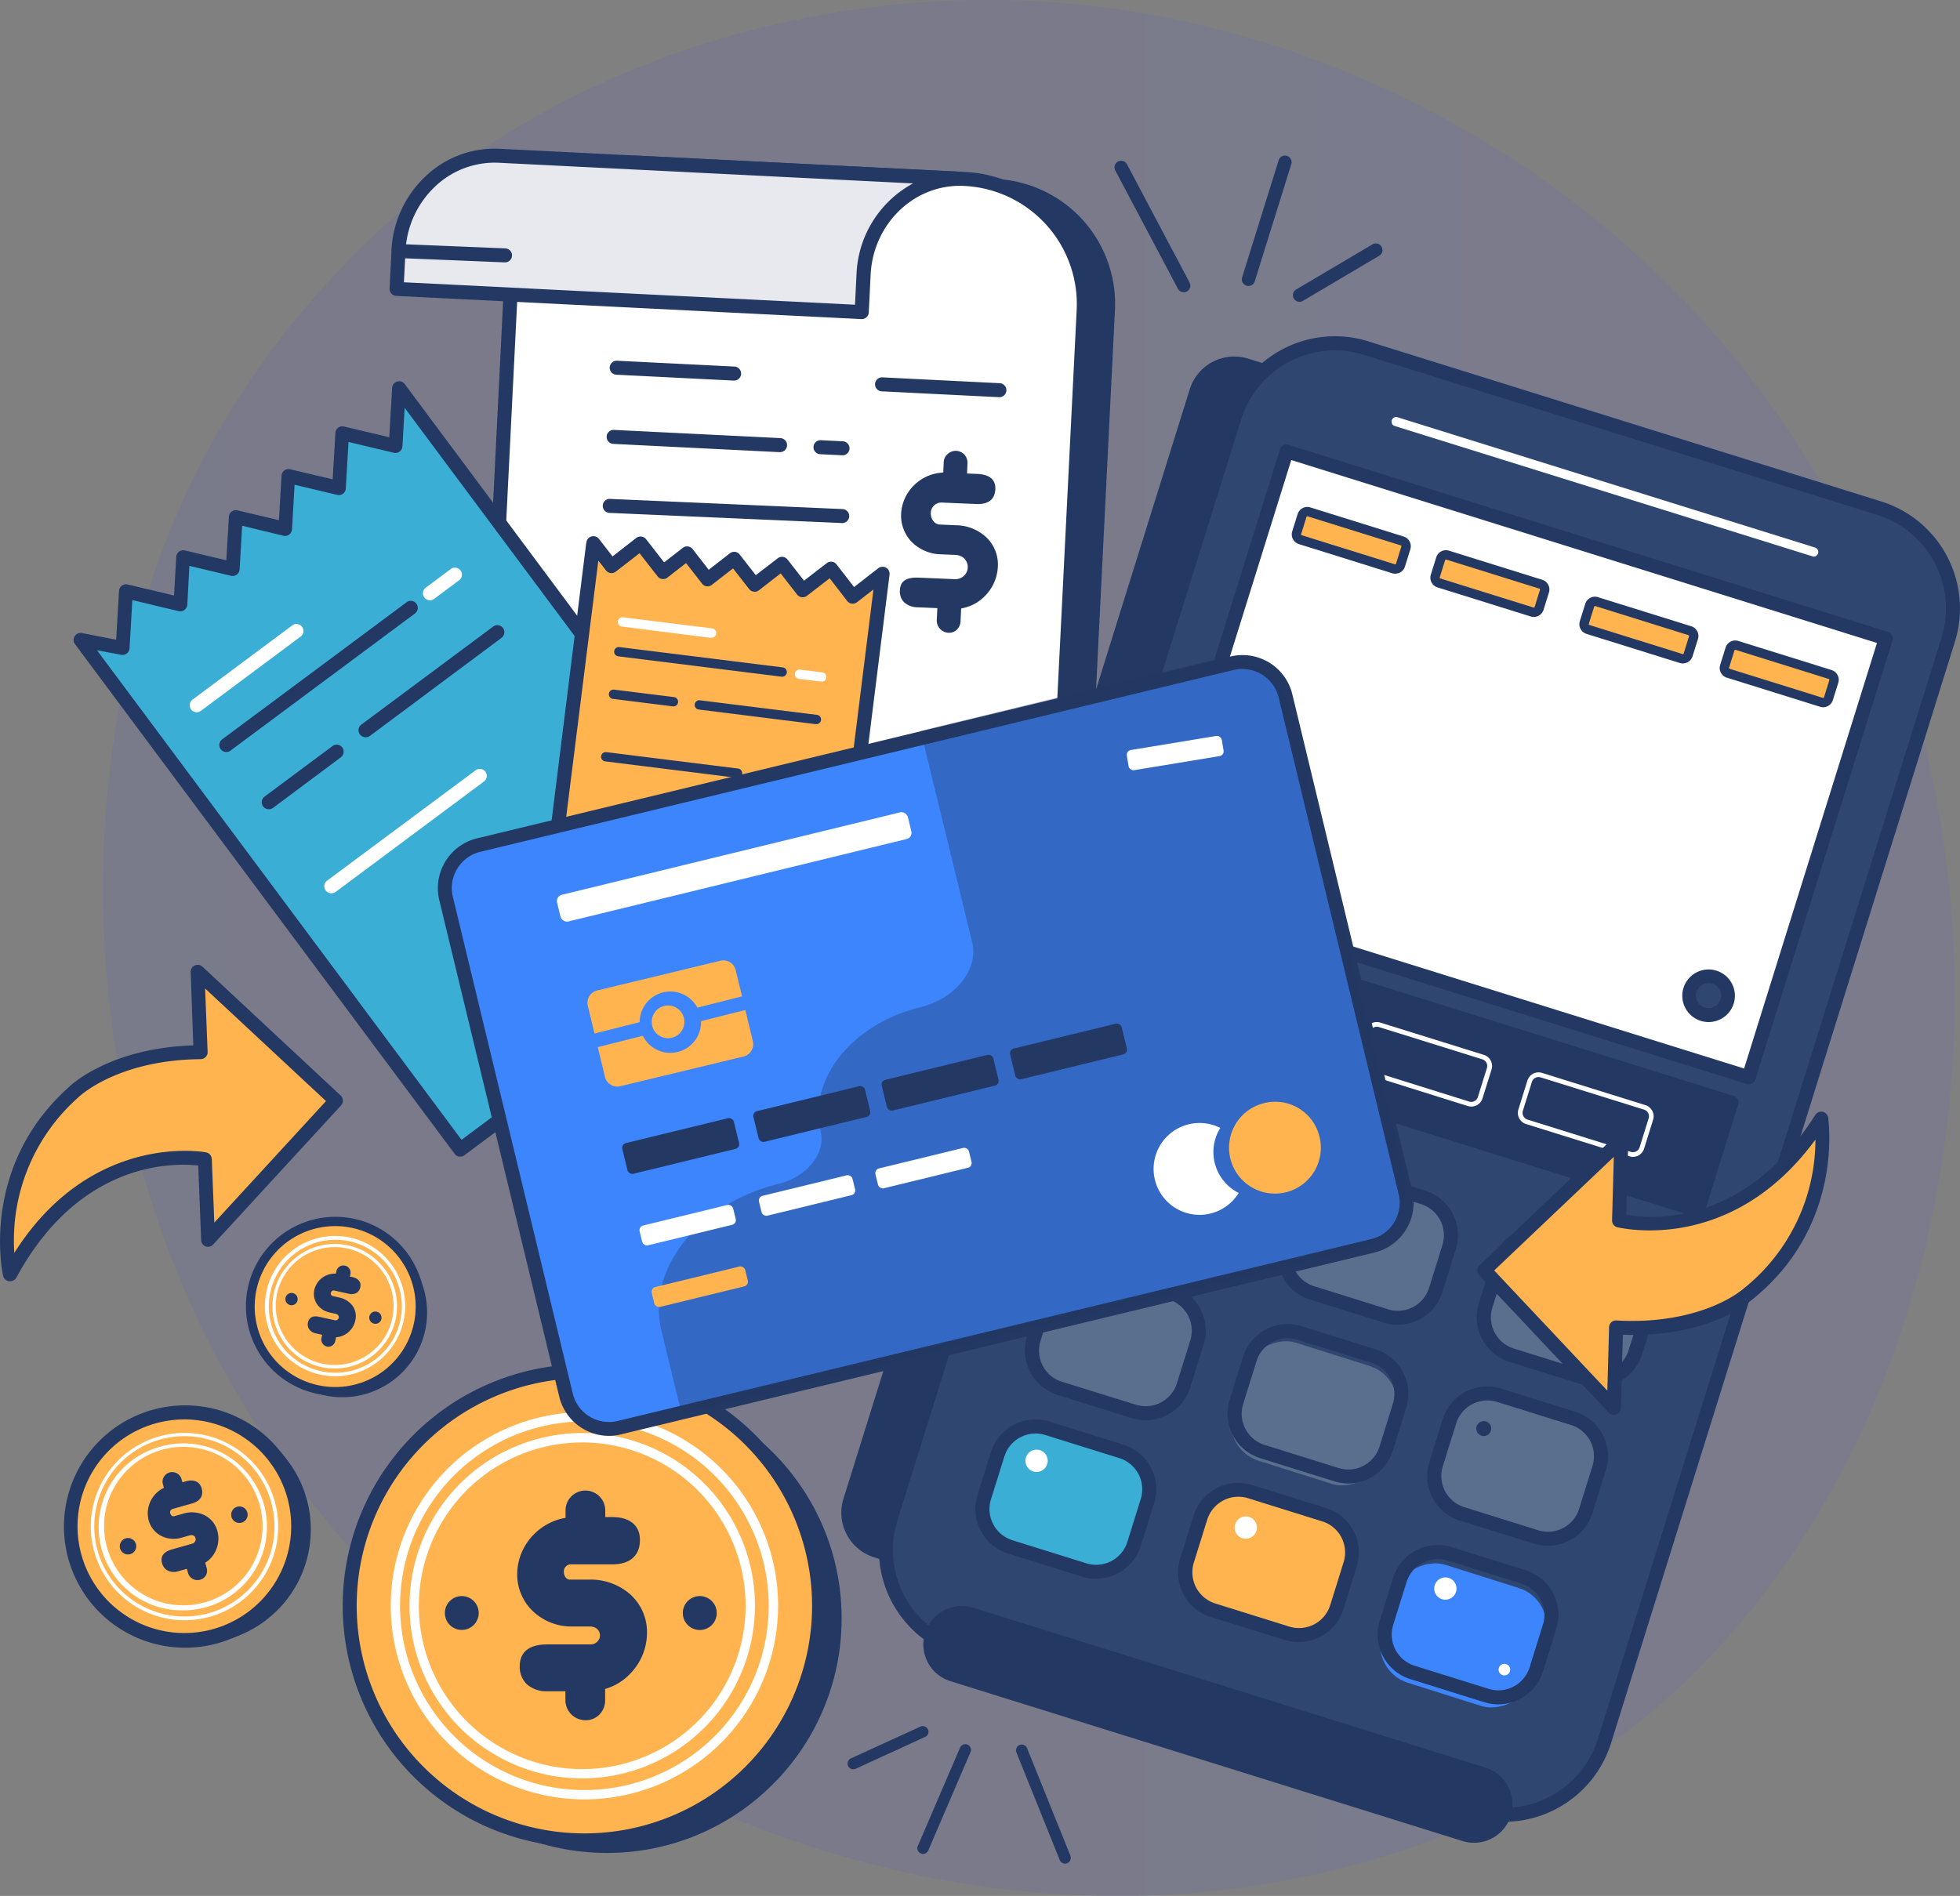 <svg xmlns="http://www.w3.org/2000/svg" xmlns:xlink="http://www.w3.org/1999/xlink" viewBox="0 0 447.11 432.6"><rect x="0" y="0" width="447.11" height="432.6" fill="#808080" stroke="none"/><defs><style>.cls-1{opacity:0.1;fill:url(#linear-gradient);}.cls-10,.cls-12,.cls-2{fill:#233863;}.cls-3{fill:#2f4770;}.cls-4{fill:#fff;}.cls-5{fill:#ffb44f;}.cls-6{fill:#5a6f8e;}.cls-7{fill:#3aaed5;}.cls-8{fill:#3d85fd;}.cls-9{opacity:0.11;}.cls-10{stroke:#fff;stroke-width:2.13px;}.cls-10,.cls-11{stroke-miterlimit:10;}.cls-11{fill:none;stroke:#233863;stroke-linecap:round;stroke-width:3.2px;}.cls-12{opacity:0.36;}</style><linearGradient id="linear-gradient" x1="47.02" y1="239.33" x2="469.4" y2="239.33" gradientTransform="matrix(-1, 0, 0, 1, 516.43, 0)" gradientUnits="userSpaceOnUse"><stop offset="0" stop-color="#4f52ff"/><stop offset="1" stop-color="#4042e2"/></linearGradient></defs><title>payment</title><g id="Background"><path class="cls-1" d="M64.73,315.28c41,97.91,150.14,152.75,244.8,138,15.41-2.41,57.64-9.58,95-43.41,72-65.13,87.37-194.09,29.3-285-42.25-66.15-118-103.64-190-101.77C228.37,23.5,169,26,116.73,69.68A197.38,197.38,0,0,0,76.9,115.53C41.1,172.34,38,251.48,64.73,315.28Z" transform="translate(-23.5 -23.03)"/></g><g id="OBJECTS"><path class="cls-2" d="M223.38,376.84l3.46,1.09A9.06,9.06,0,0,0,238.16,372l79-253.19a9.06,9.06,0,0,0-5.94-11.31l-3.46-1.09a9.06,9.06,0,0,0-11.32,5.94l-79,253.19A9.06,9.06,0,0,0,223.38,376.84Z" transform="translate(-23.5 -23.03)"/><path class="cls-2" d="M229.53,379.94a10.48,10.48,0,0,1-3.17-.49l-3.46-1.08h0a10.66,10.66,0,0,1-7-13.32l79-253.19a10.65,10.65,0,0,1,13.32-7l3.46,1.08a10.64,10.64,0,0,1,7,13.32l-79,253.19a10.7,10.7,0,0,1-10.16,7.47Z" transform="translate(-23.5 -23.03)"/><path class="cls-3" d="M359.47,436,242.4,399.49a24,24,0,0,1-15.73-30l78.46-251.33a24,24,0,0,1,30-15.72L452.2,139a24,24,0,0,1,15.72,30L389.47,420.31A24,24,0,0,1,359.47,436Z" transform="translate(-23.5 -23.03)"/><path class="cls-2" d="M366.59,438.72a25.42,25.42,0,0,1-7.6-1.16h0L241.92,401a25.54,25.54,0,0,1-16.77-32L303.6,117.69a25.58,25.58,0,0,1,32-16.78l117.07,36.55a25.58,25.58,0,0,1,16.78,32L391,420.79A25.59,25.59,0,0,1,366.59,438.72ZM360,434.51a22.35,22.35,0,0,0,28-14.68L466.4,168.51a22.38,22.38,0,0,0-14.68-28L334.65,104a22.38,22.38,0,0,0-28,14.68L228.2,370a22.35,22.35,0,0,0,14.68,28Z" transform="translate(-23.5 -23.03)"/><rect class="cls-4" x="317.25" y="125.85" width="104.91" height="143.16" transform="translate(47.58 468.49) rotate(-72.66)"/><path class="cls-2" d="M422.41,270.44a1.61,1.61,0,0,1-.48-.08L285.27,227.7a1.53,1.53,0,0,1-.93-.78,1.57,1.57,0,0,1-.11-1.22l31.26-100.15a1.58,1.58,0,0,1,2-1l136.66,42.66a1.58,1.58,0,0,1,.94.78,1.61,1.61,0,0,1,.11,1.22L423.94,269.31A1.61,1.61,0,0,1,422.41,270.44ZM287.75,225.13l133.61,41.71,30.31-97.1L318.06,128Z" transform="translate(-23.5 -23.03)"/><path class="cls-4" d="M437.2,150a.86.86,0,0,1-.32-.05l-95.39-29.77a1.07,1.07,0,0,1,.63-2l95.39,29.78a1.06,1.06,0,0,1-.31,2.08Z" transform="translate(-23.5 -23.03)"/><rect class="cls-5" x="328.42" y="133.91" width="6.65" height="24.81" rx="1.26" transform="translate(69.72 396.37) rotate(-72.66)"/><path class="cls-2" d="M341.77,153.93a2.35,2.35,0,0,1-.69-.1h0l-21.28-6.65a2.32,2.32,0,0,1-1.52-2.91l1.23-3.94a2.33,2.33,0,0,1,2.91-1.52l21.27,6.64a2.28,2.28,0,0,1,1.37,1.14,2.32,2.32,0,0,1,.16,1.77L344,152.3a2.35,2.35,0,0,1-1.14,1.37A2.42,2.42,0,0,1,341.77,153.93Zm-.06-2.14a.19.19,0,0,0,.24-.12l1.23-3.95a.21.21,0,0,0-.12-.24l-21.28-6.64a.23.23,0,0,0-.24.13l-1.23,3.94a.2.2,0,0,0,.13.24Z" transform="translate(-23.5 -23.03)"/><rect class="cls-5" x="360.04" y="143.78" width="6.65" height="24.81" rx="1.26" transform="translate(82.5 433.48) rotate(-72.66)"/><path class="cls-2" d="M373.39,163.8a2.35,2.35,0,0,1-.69-.1h0l-21.28-6.64a2.33,2.33,0,0,1-1.52-2.92l1.23-3.94a2.31,2.31,0,0,1,2.91-1.52l21.27,6.64a2.32,2.32,0,0,1,1.53,2.91l-1.23,3.94a2.35,2.35,0,0,1-1.14,1.37A2.42,2.42,0,0,1,373.39,163.8Zm-.06-2.14a.21.21,0,0,0,.24-.12l1.23-3.95a.22.22,0,0,0-.12-.24l-21.28-6.64a.22.22,0,0,0-.24.13l-1.23,3.94a.19.19,0,0,0,.13.24Z" transform="translate(-23.5 -23.03)"/><rect class="cls-5" x="394.04" y="154.4" width="6.65" height="24.81" rx="1.26" transform="translate(96.23 473.38) rotate(-72.66)"/><path class="cls-2" d="M407.38,174.41a2.35,2.35,0,0,1-.69-.1h0l-21.27-6.64a2.32,2.32,0,0,1-1.53-2.91l1.23-3.94a2.32,2.32,0,0,1,1.14-1.37,2.28,2.28,0,0,1,1.77-.16l21.28,6.64a2.32,2.32,0,0,1,1.52,2.91l-1.23,3.94A2.32,2.32,0,0,1,407.38,174.41Zm-.05-2.14a.18.18,0,0,0,.24-.12l1.23-3.94a.21.21,0,0,0-.13-.25l-21.27-6.64a.22.22,0,0,0-.24.13l-1.23,3.94a.18.18,0,0,0,.12.24Z" transform="translate(-23.5 -23.03)"/><rect class="cls-5" x="426.05" y="164.39" width="6.65" height="24.81" rx="1.26" transform="translate(109.17 510.95) rotate(-72.66)"/><path class="cls-2" d="M439.4,184.41a2.38,2.38,0,0,1-.7-.11h0l-21.27-6.64a2.32,2.32,0,0,1-1.37-1.14,2.28,2.28,0,0,1-.16-1.77l1.23-3.94a2.32,2.32,0,0,1,2.91-1.53l21.28,6.64a2.33,2.33,0,0,1,1.52,2.91l-1.23,3.94a2.34,2.34,0,0,1-2.21,1.64Zm-.06-2.14a.2.2,0,0,0,.24-.13l1.23-3.94a.2.2,0,0,0-.13-.24l-21.27-6.65a.21.21,0,0,0-.25.13l-1.23,3.94a.23.23,0,0,0,.13.25Z" transform="translate(-23.5 -23.03)"/><rect class="cls-2" x="335.36" y="196.54" width="25.78" height="139.26" transform="translate(-33.11 496.27) rotate(-72.66)"/><path class="cls-2" d="M410.88,300.83a1.61,1.61,0,0,1-.48-.08L277.47,259.26a1.6,1.6,0,0,1-1.05-2l7.68-24.6a1.59,1.59,0,0,1,2-1.05L419,273.1a1.6,1.6,0,0,1,1,2l-7.68,24.61a1.58,1.58,0,0,1-.79.93A1.48,1.48,0,0,1,410.88,300.83ZM280,256.68l129.88,40.55,6.73-21.56L286.67,235.12Z" transform="translate(-23.5 -23.03)"/><path class="cls-4" d="M322.65,264.14a2.71,2.71,0,0,1-.79-.12l-23.59-7.37a2.65,2.65,0,0,1-1.74-3.33l2.05-6.59a2.68,2.68,0,0,1,3.34-1.75l23.58,7.36a2.69,2.69,0,0,1,1.57,1.31,2.65,2.65,0,0,1,.18,2l-2.05,6.59A2.67,2.67,0,0,1,322.65,264.14Zm-.47-1.14a1.61,1.61,0,0,0,2-1.05l2.05-6.59a1.55,1.55,0,0,0-.11-1.21,1.57,1.57,0,0,0-.94-.79L301.6,246a1.59,1.59,0,0,0-2,1.05l-2.06,6.59a1.61,1.61,0,0,0,1,2Z" transform="translate(-23.5 -23.03)"/><path class="cls-4" d="M359.11,275.52a2.71,2.71,0,0,1-.79-.12L334.73,268a2.67,2.67,0,0,1-1.56-1.31,2.61,2.61,0,0,1-.19-2l2.06-6.59a2.62,2.62,0,0,1,1.3-1.56,2.67,2.67,0,0,1,2-.19L362,263.73a2.67,2.67,0,0,1,1.75,3.33l-2.06,6.59a2.67,2.67,0,0,1-2.54,1.87Zm-.48-1.14a1.57,1.57,0,0,0,1.22-.11,1.55,1.55,0,0,0,.78-.94l2.06-6.59a1.55,1.55,0,0,0-.11-1.21,1.6,1.6,0,0,0-.94-.79l-23.58-7.36a1.57,1.57,0,0,0-1.22.11,1.55,1.55,0,0,0-.78.94L334,265a1.55,1.55,0,0,0,.11,1.21,1.6,1.6,0,0,0,.94.79Z" transform="translate(-23.5 -23.03)"/><path class="cls-4" d="M396,287a2.42,2.42,0,0,1-.79-.13l-23.59-7.36a2.67,2.67,0,0,1-1.75-3.33l2.06-6.59a2.66,2.66,0,0,1,3.34-1.75l23.58,7.36a2.66,2.66,0,0,1,1.75,3.34l-2.06,6.59a2.65,2.65,0,0,1-1.3,1.56A2.71,2.71,0,0,1,396,287Zm-.47-1.14a1.6,1.6,0,0,0,2-1.05l2.05-6.59a1.59,1.59,0,0,0-1.05-2l-23.58-7.36a1.57,1.57,0,0,0-1.22.11,1.52,1.52,0,0,0-.78.94l-2.06,6.58a1.62,1.62,0,0,0,1.05,2Z" transform="translate(-23.5 -23.03)"/><rect class="cls-6" x="275.06" y="274.82" width="28.35" height="35.79" rx="9.04" transform="translate(-99.87 458.57) rotate(-72.66)"/><path class="cls-2" d="M296.16,310.9a10.48,10.48,0,0,1-3.17-.49l-16.91-5.28a10.64,10.64,0,0,1-7-13.32l3.06-9.81a10.66,10.66,0,0,1,13.32-7l16.92,5.28a10.66,10.66,0,0,1,7,13.32l-3.06,9.81a10.7,10.7,0,0,1-10.16,7.47Zm-13.84-33.16a7.46,7.46,0,0,0-7.11,5.22l-3.06,9.81a7.44,7.44,0,0,0,4.88,9.31L294,307.36h0a7.46,7.46,0,0,0,9.31-4.88l3.07-9.81a7.46,7.46,0,0,0-4.89-9.32l-16.91-5.28A7.41,7.41,0,0,0,282.32,277.74Z" transform="translate(-23.5 -23.03)"/><rect class="cls-6" x="321.29" y="289.25" width="28.35" height="35.79" rx="9.04" transform="translate(-81.2 512.82) rotate(-72.66)"/><path class="cls-2" d="M342.38,325.33a10.42,10.42,0,0,1-3.16-.49h0l-16.91-5.28a10.65,10.65,0,0,1-7-13.32l3.07-9.81a10.66,10.66,0,0,1,13.32-7l16.91,5.28a10.64,10.64,0,0,1,7,13.32l-3.06,9.81a10.7,10.7,0,0,1-10.16,7.47Zm-2.21-3.54a7.46,7.46,0,0,0,9.32-4.88l3.06-9.81a7.47,7.47,0,0,0-4.88-9.32l-16.92-5.28a7.47,7.47,0,0,0-9.31,4.89l-3.07,9.81a7.47,7.47,0,0,0,4.89,9.31Z" transform="translate(-23.5 -23.03)"/><rect class="cls-6" x="366.82" y="303.47" width="28.35" height="35.79" rx="9.04" transform="translate(-62.8 566.26) rotate(-72.66)"/><path class="cls-2" d="M387.91,339.54a10.5,10.5,0,0,1-3.16-.48l-16.91-5.28a10.66,10.66,0,0,1-7-13.32l3.07-9.81a10.65,10.65,0,0,1,13.32-7l16.91,5.27a10.65,10.65,0,0,1,7,13.33l-3.06,9.81A10.66,10.66,0,0,1,387.91,339.54Zm-13.83-33.16a7.45,7.45,0,0,0-3.46.86A7.34,7.34,0,0,0,367,311.6l-3.07,9.81a7.46,7.46,0,0,0,4.89,9.32L385.7,336h0a7.45,7.45,0,0,0,9.32-4.89l3.06-9.81A7.44,7.44,0,0,0,393.2,312l-16.92-5.28A7.21,7.21,0,0,0,374.08,306.38Z" transform="translate(-23.5 -23.03)"/><rect class="cls-6" x="263.77" y="311.02" width="28.35" height="35.79" rx="9.04" transform="translate(-142.35 473.19) rotate(-72.66)"/><path class="cls-2" d="M284.86,347.09a10.5,10.5,0,0,1-3.16-.48h0l-16.92-5.28a10.66,10.66,0,0,1-7-13.32l3.06-9.81a10.64,10.64,0,0,1,13.32-7l16.92,5.28a10.66,10.66,0,0,1,7,13.32L295,339.63A10.66,10.66,0,0,1,284.86,347.09Zm-2.21-3.53a7.46,7.46,0,0,0,9.32-4.89l3.06-9.81a7.45,7.45,0,0,0-4.89-9.31l-16.91-5.28a7.47,7.47,0,0,0-9.32,4.88L260.85,329a7.46,7.46,0,0,0,4.89,9.32Z" transform="translate(-23.5 -23.03)"/><rect class="cls-6" x="309.99" y="325.45" width="28.35" height="35.79" rx="9.04" transform="matrix(0.3, -0.95, 0.95, 0.3, -123.68, 527.44)"/><path class="cls-2" d="M331.08,361.52a10.54,10.54,0,0,1-3.16-.48h0L311,355.76a10.66,10.66,0,0,1-7-13.32l3.06-9.81a10.64,10.64,0,0,1,13.32-7l16.91,5.28a10.66,10.66,0,0,1,7,13.32l-3.06,9.81A10.66,10.66,0,0,1,331.08,361.52ZM328.87,358a7.45,7.45,0,0,0,9.32-4.89l3.06-9.81a7.46,7.46,0,0,0-4.88-9.31l-16.92-5.28a7.44,7.44,0,0,0-9.31,4.88l-3.06,9.81a7.46,7.46,0,0,0,4.88,9.32Z" transform="translate(-23.5 -23.03)"/><rect class="cls-6" x="355.52" y="339.66" width="28.35" height="35.79" rx="9.04" transform="translate(-105.28 580.88) rotate(-72.66)"/><path class="cls-2" d="M376.61,375.74a10.56,10.56,0,0,1-3.16-.49h0L356.54,370a10.64,10.64,0,0,1-7-13.32l3.06-9.81a10.64,10.64,0,0,1,13.32-7l16.91,5.28a10.66,10.66,0,0,1,7,13.32l-3.06,9.81A10.67,10.67,0,0,1,376.61,375.74Zm-2.21-3.54a7.45,7.45,0,0,0,9.32-4.88l3.06-9.81a7.46,7.46,0,0,0-4.88-9.32L365,342.91a7.46,7.46,0,0,0-9.31,4.88l-3.06,9.81a7.44,7.44,0,0,0,4.88,9.32Z" transform="translate(-23.5 -23.03)"/><rect class="cls-7" x="252.47" y="347.21" width="28.35" height="35.79" rx="9.04" transform="translate(-184.84 487.81) rotate(-72.66)"/><path class="cls-2" d="M273.56,383.29a10.42,10.42,0,0,1-3.16-.49h0l-16.92-5.28a10.66,10.66,0,0,1-7-13.32l3.06-9.81a10.66,10.66,0,0,1,13.33-7l16.91,5.28a10.64,10.64,0,0,1,7,13.32l-3.06,9.81a10.7,10.7,0,0,1-10.16,7.47Zm-2.21-3.54a7.46,7.46,0,0,0,9.32-4.88l3.06-9.81a7.46,7.46,0,0,0-4.88-9.32l-16.92-5.28a7.45,7.45,0,0,0-9.31,4.89l-3.07,9.81a7.45,7.45,0,0,0,4.89,9.31Z" transform="translate(-23.5 -23.03)"/><rect class="cls-5" x="298.69" y="361.64" width="28.35" height="35.79" rx="9.04" transform="translate(-166.16 542.07) rotate(-72.66)"/><path class="cls-2" d="M319.78,397.72a10.42,10.42,0,0,1-3.16-.49L299.71,392a10.66,10.66,0,0,1-7-13.32l3.06-9.81a10.66,10.66,0,0,1,13.32-7L326,367.12a10.64,10.64,0,0,1,7,13.32l-3.06,9.81a10.52,10.52,0,0,1-5.22,6.24A10.66,10.66,0,0,1,319.78,397.72ZM306,364.55a7.48,7.48,0,0,0-7.11,5.23l-3.06,9.81a7.46,7.46,0,0,0,4.88,9.31l16.91,5.28h0a7.46,7.46,0,0,0,9.32-4.88l3.06-9.81a7.43,7.43,0,0,0-4.88-9.32l-16.91-5.28A7.65,7.65,0,0,0,306,364.55Z" transform="translate(-23.5 -23.03)"/><rect class="cls-8" x="344.22" y="375.85" width="28.35" height="35.79" rx="9.04" transform="matrix(0.3, -0.95, 0.95, 0.3, -147.76, 595.51)"/><path class="cls-2" d="M365.31,411.93a10.72,10.72,0,0,1-3.16-.48h0l-16.91-5.28a10.66,10.66,0,0,1-7-13.33l3.06-9.8a10.67,10.67,0,0,1,13.32-7l16.91,5.28a10.66,10.66,0,0,1,7,13.32l-3.06,9.81a10.7,10.7,0,0,1-10.16,7.47Zm-2.21-3.54a7.46,7.46,0,0,0,9.32-4.88l3.06-9.81a7.47,7.47,0,0,0-4.88-9.32l-16.91-5.28a7.48,7.48,0,0,0-9.32,4.89l-3.06,9.81a7.46,7.46,0,0,0,4.88,9.31Z" transform="translate(-23.5 -23.03)"/><path class="cls-2" d="M357.62,441.58,240.76,405.1a7.21,7.21,0,0,1-4.71-9h0a7.21,7.21,0,0,1,9-4.71L361.9,427.88a7.21,7.21,0,0,1,4.71,9h0A7.19,7.19,0,0,1,357.62,441.58Z" transform="translate(-23.5 -23.03)"/><path class="cls-2" d="M359.75,443.51a8.81,8.81,0,0,1-2.61-.4h0L240.29,406.63a8.77,8.77,0,0,1,5.23-16.75l116.85,36.48a8.78,8.78,0,0,1,5.76,11A8.79,8.79,0,0,1,359.75,443.51Zm-1.66-3.45a5.58,5.58,0,0,0,3.33-10.65L244.56,392.93a5.58,5.58,0,0,0-3.32,10.65Z" transform="translate(-23.5 -23.03)"/><path class="cls-4" d="M355.75,385.5a2.54,2.54,0,1,1-2.54-2.54A2.54,2.54,0,0,1,355.75,385.5Z" transform="translate(-23.5 -23.03)"/><path class="cls-4" d="M310.22,371.59a2.54,2.54,0,1,1-2.54-2.54A2.53,2.53,0,0,1,310.22,371.59Z" transform="translate(-23.5 -23.03)"/><path class="cls-4" d="M262.5,356.35a2.54,2.54,0,1,1-2.54-2.54A2.54,2.54,0,0,1,262.5,356.35Z" transform="translate(-23.5 -23.03)"/><path class="cls-4" d="M368,404a1.32,1.32,0,1,1-1.32-1.32A1.32,1.32,0,0,1,368,404Z" transform="translate(-23.5 -23.03)"/><path class="cls-2" d="M375.82,311a1.7,1.7,0,1,1-1.7-1.7A1.7,1.7,0,0,1,375.82,311Z" transform="translate(-23.5 -23.03)"/><path class="cls-2" d="M363.67,349a1.7,1.7,0,1,1-1.7-1.7A1.7,1.7,0,0,1,363.67,349Z" transform="translate(-23.5 -23.03)"/><path class="cls-3" d="M417.7,250.2a4.45,4.45,0,1,1-4.45-4.45A4.44,4.44,0,0,1,417.7,250.2Z" transform="translate(-23.5 -23.03)"/><path class="cls-2" d="M413.26,256.24a6,6,0,1,1,6-6A6,6,0,0,1,413.26,256.24Zm0-8.89a2.85,2.85,0,1,0,2.84,2.85A2.85,2.85,0,0,0,413.26,247.35Z" transform="translate(-23.5 -23.03)"/><circle class="cls-2" cx="138.46" cy="369.27" r="53.53"/><circle class="cls-2" cx="156.81" cy="389.43" r="53.53" transform="translate(-281.73 429.55) rotate(-76.72)"/><circle class="cls-5" cx="156.81" cy="389.43" r="53.53" transform="translate(-281.73 429.55) rotate(-76.72)"/><path class="cls-2" d="M156.81,444.56a55.13,55.13,0,1,1,55.13-55.13A55.2,55.2,0,0,1,156.81,444.56Zm0-107.07a51.94,51.94,0,1,0,51.94,51.94A52,52,0,0,0,156.81,337.49Z" transform="translate(-23.5 -23.03)"/><path class="cls-4" d="M156.81,433.61A44.18,44.18,0,1,1,201,389.43,44.23,44.23,0,0,1,156.81,433.61Zm0-86.23a42.05,42.05,0,1,0,42.05,42.05A42.1,42.1,0,0,0,156.81,347.38Z" transform="translate(-23.5 -23.03)"/><path class="cls-4" d="M156.32,428.82a39.4,39.4,0,1,1,39.4-39.39A39.44,39.44,0,0,1,156.32,428.82Zm0-76.66a37.27,37.27,0,1,0,37.27,37.27A37.31,37.31,0,0,0,156.32,352.16Z" transform="translate(-23.5 -23.03)"/><path class="cls-2" d="M171.09,395.59a13.39,13.39,0,0,1-3.79,9.3,12.71,12.71,0,0,1-5.76,3.52V411a4.61,4.61,0,0,1-1.27,3.22,4.38,4.38,0,0,1-3.15,1.33,4.59,4.59,0,0,1-4.64-4.55v-2.06h-4.21a6.66,6.66,0,0,1-4.58-1.6,5.48,5.48,0,0,1-1.63-4.09c0-3.31,2.21-5,6.21-5h10a2.15,2.15,0,0,0,1.33-.49,2,2,0,0,0-.24-3.3,3.17,3.17,0,0,0-.7-.24l-.33-.06h-4.76a12.79,12.79,0,0,1-8.57-3.55,11.59,11.59,0,0,1-3.52-8.39,13,13,0,0,1,3.88-9.15,13.23,13.23,0,0,1,7.15-3.7v-1.7a4.53,4.53,0,1,1,9.06,0v1.52h1.61c4,0,6.3,1.91,6.3,5.21,0,3.64-2.33,5.58-6.3,5.58h-9.31a1.62,1.62,0,0,0-1.75,1.66c0,1,.54,1.82,1.42,1.82h4.58a13.62,13.62,0,0,1,9.21,3.42A11.55,11.55,0,0,1,171.09,395.59Z" transform="translate(-23.5 -23.03)"/><path class="cls-2" d="M187,391.08a3.87,3.87,0,1,1-3.87-3.86A3.86,3.86,0,0,1,187,391.08Z" transform="translate(-23.5 -23.03)"/><path class="cls-2" d="M132.7,391.08a3.86,3.86,0,1,1-3.86-3.86A3.86,3.86,0,0,1,132.7,391.08Z" transform="translate(-23.5 -23.03)"/><path class="cls-2" d="M120.46,326.72a19.34,19.34,0,1,1-14.65-23.09A19.34,19.34,0,0,1,120.46,326.72Z" transform="translate(-23.5 -23.03)"/><circle class="cls-2" cx="100" cy="321.08" r="19.34" transform="translate(-246.07 202.99) rotate(-56.28)"/><circle class="cls-5" cx="100" cy="321.08" r="19.34" transform="translate(-246.07 202.99) rotate(-56.28)"/><path class="cls-2" d="M100,341.48a20.56,20.56,0,0,1-4.45-.49,20.4,20.4,0,1,1,24.36-15.46h0A20.43,20.43,0,0,1,100,341.48Zm0-38.68a18.36,18.36,0,1,0,4,.45A18.42,18.42,0,0,0,100,302.8Zm18.9,22.5h0Z" transform="translate(-23.5 -23.03)"/><path class="cls-4" d="M100,337.06a16.14,16.14,0,0,1-3.51-.39h0a16,16,0,1,1,12-2.11A15.82,15.82,0,0,1,100,337.06Zm-3.33-1.17A15.17,15.17,0,1,0,85.2,317.77a15.08,15.08,0,0,0,11.49,18.12Z" transform="translate(-23.5 -23.03)"/><path class="cls-4" d="M99.83,335.29a13.8,13.8,0,0,1-3.11-.35,14.21,14.21,0,1,1,3.11.35Zm0-27.7a13.47,13.47,0,0,0-13.1,10.51,13.46,13.46,0,0,0,10.18,16.06,13.44,13.44,0,1,0,5.87-26.24h0A13.47,13.47,0,0,0,99.81,307.59Z" transform="translate(-23.5 -23.03)"/><path class="cls-2" d="M104.54,324.38a4.82,4.82,0,0,1-2.07,3,4.52,4.52,0,0,1-2.3.78l-.2.9a1.71,1.71,0,0,1-.7,1,1.58,1.58,0,0,1-1.22.22,1.61,1.61,0,0,1-1-.73,1.63,1.63,0,0,1-.22-1.24l.16-.72-1.49-.33a2.38,2.38,0,0,1-1.48-.93,2,2,0,0,1-.26-1.57c.27-1.16,1.18-1.58,2.59-1.26l3.51.78a.85.85,0,0,0,.51-.06.66.66,0,0,0,.38-.48.64.64,0,0,0-.21-.7.77.77,0,0,0-.23-.14l-.11-.05-1.68-.38a4.63,4.63,0,0,1-2.74-1.92,4.24,4.24,0,0,1-.57-3.24,4.74,4.74,0,0,1,2.09-2.92,4.79,4.79,0,0,1,2.81-.74l.13-.59a1.63,1.63,0,1,1,3.19.71l-.12.54.57.12c1.4.32,2.07,1.17,1.81,2.34s-1.26,1.78-2.66,1.46l-3.28-.73A.6.6,0,0,0,99,318a.57.57,0,0,0,.36.75l1.61.36a5,5,0,0,1,3,1.93A4.16,4.16,0,0,1,104.54,324.38Z" transform="translate(-23.5 -23.03)"/><path class="cls-2" d="M110.5,324a1.39,1.39,0,0,1-1.66,1.06A1.4,1.4,0,1,1,110.5,324Z" transform="translate(-23.5 -23.03)"/><path class="cls-2" d="M91.37,319.76a1.39,1.39,0,0,1-1.66,1.06,1.4,1.4,0,1,1,1.66-1.06Z" transform="translate(-23.5 -23.03)"/><circle class="cls-2" cx="68.37" cy="372.02" r="26.04" transform="translate(-241.4 101.76) rotate(-38.77)"/><circle class="cls-2" cx="65.58" cy="371.36" r="26.04" transform="translate(-330.71 405.21) rotate(-88.66)"/><circle class="cls-5" cx="65.58" cy="371.36" r="26.04" transform="translate(-330.71 405.21) rotate(-88.66)"/><path class="cls-2" d="M65.59,399A27.65,27.65,0,1,1,73.11,398,27.69,27.69,0,0,1,65.59,399Zm0-52.09a24.78,24.78,0,0,0-6.7.93,24.37,24.37,0,1,0,6.7-.93Z" transform="translate(-23.5 -23.03)"/><path class="cls-4" d="M65.59,392.73a21.37,21.37,0,0,1-5.83-41.93,21.37,21.37,0,1,1,5.83,41.93Zm0-42a20.87,20.87,0,0,0-5.62.78,20.57,20.57,0,0,0,11.22,39.59h0a20.58,20.58,0,0,0-5.6-40.37Z" transform="translate(-23.5 -23.03)"/><path class="cls-4" d="M65.34,390.47a19,19,0,0,1-5.18-37.37h0a19,19,0,0,1,10.38,36.65A19.35,19.35,0,0,1,65.34,390.47Zm0-37.3a18.09,18.09,0,0,0-5,.7h0a18.08,18.08,0,1,0,5-.7Z" transform="translate(-23.5 -23.03)"/><path class="cls-2" d="M73.08,372.35a6.48,6.48,0,0,1-.54,4.85,6.17,6.17,0,0,1-2.23,2.41l.34,1.2a2.25,2.25,0,0,1-.17,1.67,2.12,2.12,0,0,1-1.3,1A2.23,2.23,0,0,1,66.41,382l-.28-1-2,.56a3.21,3.21,0,0,1-2.35-.15,2.63,2.63,0,0,1-1.31-1.69c-.44-1.55.37-2.62,2.25-3.15l4.67-1.32a1.13,1.13,0,0,0,.56-.41.91.91,0,0,0,.15-.81.87.87,0,0,0-.71-.7,1.15,1.15,0,0,0-.35,0H66.9l-2.23.63a6.22,6.22,0,0,1-4.48-.52A5.66,5.66,0,0,1,57.43,370a6.38,6.38,0,0,1,.6-4.8,6.44,6.44,0,0,1,2.86-2.68l-.22-.8a2.08,2.08,0,0,1,.21-1.68A2.16,2.16,0,0,1,62.22,359a2.2,2.2,0,0,1,2.69,1.54l.2.71.75-.21c1.86-.53,3.21.06,3.64,1.6.49,1.71-.35,2.92-2.21,3.45l-4.35,1.23a.8.8,0,0,0-.61,1c.14.47.5.79.91.67l2.15-.61a6.63,6.63,0,0,1,4.76.38A5.59,5.59,0,0,1,73.08,372.35Z" transform="translate(-23.5 -23.03)"/><path class="cls-2" d="M79.92,368.13a1.88,1.88,0,1,1-2.32-1.29A1.88,1.88,0,0,1,79.92,368.13Z" transform="translate(-23.5 -23.03)"/><circle class="cls-2" cx="52.71" cy="375.84" r="1.88" transform="translate(-324.57 215.41) rotate(-60.79)"/><path class="cls-2" d="M258.75,269.51,147.87,264a9.43,9.43,0,0,1-9-9.89l8.31-166.81A28.54,28.54,0,0,1,177.16,60.2l73.6,3.67a28.54,28.54,0,0,1,27.08,29.92l-8.27,165.92A10.33,10.33,0,0,1,258.75,269.51Z" transform="translate(-23.5 -23.03)"/><path class="cls-4" d="M251.61,269.51,140.74,264a9.44,9.44,0,0,1-9-9.89L140.1,87.28A28.53,28.53,0,0,1,170,60.2l73.6,3.67a28.54,28.54,0,0,1,27.09,29.92l-8.27,165.92A10.34,10.34,0,0,1,251.61,269.51Z" transform="translate(-23.5 -23.03)"/><path class="cls-2" d="M252.13,271.12l-.6,0h0l-110.87-5.53A11,11,0,0,1,130.19,254L138.5,87.2a30.15,30.15,0,0,1,31.6-28.6l73.6,3.67a30.17,30.17,0,0,1,28.6,31.6L264,259.79A11.94,11.94,0,0,1,252.13,271.12Zm-.44-3.21a8.71,8.71,0,0,0,9.15-8.28l8.27-165.92a27,27,0,0,0-25.56-28.25L170,61.79A27,27,0,0,0,141.7,87.36l-8.32,166.81a7.84,7.84,0,0,0,7.43,8.21Z" transform="translate(-23.5 -23.03)"/><path class="cls-4" d="M242.3,63.84v0L137.4,58.57c-12.08-.6-22.37,9.12-23,21.72L114,89l106.09,5.29.43-8.66C221.1,73.4,230.74,63.9,242.3,63.84Z" transform="translate(-23.5 -23.03)"/><path class="cls-2" d="M220.06,95.84H220L113.89,90.55a1.61,1.61,0,0,1-1.52-1.68l.43-8.66a24.79,24.79,0,0,1,7.71-16.89,22.85,22.85,0,0,1,17-6.34l104.9,5.23a1.61,1.61,0,0,1,1.52,1.69,1.63,1.63,0,0,1-1.59,1.53c-10.78.07-19.66,8.95-20.23,20.23l-.43,8.66a1.59,1.59,0,0,1-1.59,1.52Zm-104.42-8.4,102.9,5.12.35-7.06a24.63,24.63,0,0,1,12.9-20.62l-94.47-4.71a19.71,19.71,0,0,0-14.62,5.47A21.66,21.66,0,0,0,116,80.37Z" transform="translate(-23.5 -23.03)"/><g class="cls-9"><path class="cls-2" d="M242.3,63.84v0L137.4,58.57c-12.08-.6-22.37,9.12-23,21.72L114,89l106.09,5.29.43-8.66C221.1,73.4,230.74,63.9,242.3,63.84Z" transform="translate(-23.5 -23.03)"/></g><line class="cls-4" x1="140.68" y1="83.91" x2="167.42" y2="85.24"/><path class="cls-2" d="M190.92,109.87h-.08l-26.74-1.34a1.6,1.6,0,0,1-1.52-1.67,1.63,1.63,0,0,1,1.68-1.52L191,106.67a1.6,1.6,0,0,1-.08,3.2Z" transform="translate(-23.5 -23.03)"/><line class="cls-4" x1="201.31" y1="87.71" x2="228.05" y2="89.04"/><path class="cls-2" d="M251.56,113.66h-.08l-26.74-1.33a1.6,1.6,0,1,1,.15-3.19l26.74,1.33a1.6,1.6,0,0,1-.07,3.19Z" transform="translate(-23.5 -23.03)"/><line class="cls-4" x1="139.11" y1="115.44" x2="192.22" y2="117.76"/><path class="cls-2" d="M215.72,142.38h-.07l-53.11-2.32A1.6,1.6,0,0,1,161,138.4a1.58,1.58,0,0,1,1.67-1.53l53.11,2.32a1.6,1.6,0,0,1-.07,3.19Z" transform="translate(-23.5 -23.03)"/><line class="cls-4" x1="137.62" y1="132.81" x2="159.77" y2="134.05"/><path class="cls-2" d="M183.27,158.67h-.09L161,157.43a1.6,1.6,0,0,1,.18-3.19l22.15,1.24a1.6,1.6,0,0,1-.09,3.19Z" transform="translate(-23.5 -23.03)"/><line class="cls-4" x1="139.89" y1="99.69" x2="178.02" y2="101.59"/><path class="cls-2" d="M201.53,126.21h-.08l-38.14-1.9a1.6,1.6,0,0,1,.16-3.19L201.6,123a1.6,1.6,0,0,1-.07,3.19Z" transform="translate(-23.5 -23.03)"/><line class="cls-4" x1="187.27" y1="102.05" x2="192.22" y2="102.3"/><path class="cls-2" d="M215.72,126.92h-.08l-4.95-.25a1.6,1.6,0,1,1,.16-3.19l5,.25a1.6,1.6,0,0,1-.08,3.19Z" transform="translate(-23.5 -23.03)"/><path class="cls-10" d="M252.19,152.41A11.2,11.2,0,0,1,248.7,160a10.64,10.64,0,0,1-4.92,2.73l-.1,2.12a3.84,3.84,0,0,1-1.17,2.63,3.62,3.62,0,0,1-2.67,1,3.86,3.86,0,0,1-3.71-3.95l.08-1.72-3.51-.15a5.55,5.55,0,0,1-3.76-1.5,4.56,4.56,0,0,1-1.22-3.47c.12-2.75,2-4.06,5.35-3.92l8.31.35a1.81,1.81,0,0,0,1.13-.35,1.68,1.68,0,0,0-.08-2.77,3,3,0,0,0-.58-.22l-.27-.06-4-.17a10.72,10.72,0,0,1-7-3.26A9.72,9.72,0,0,1,228,140.2a10.85,10.85,0,0,1,3.56-7.49,11,11,0,0,1,6.09-2.83l.06-1.41a3.62,3.62,0,0,1,1.25-2.63,3.75,3.75,0,0,1,6.3,2.95l-.05,1.26,1.34.06c3.3.14,5.18,1.81,5.07,4.56-.13,3-2.15,4.57-5.46,4.43l-7.75-.33a1.36,1.36,0,0,0-1.52,1.32c0,.84.39,1.54,1.12,1.57l3.81.16a11.39,11.39,0,0,1,7.56,3.18A9.65,9.65,0,0,1,252.19,152.41Z" transform="translate(-23.5 -23.03)"/><line class="cls-11" x1="92.49" y1="57.34" x2="115.2" y2="58.27"/><polyline class="cls-7" points="18.38 146.03 104.95 262.32 179.17 207.06 90.97 88.58 90.2 101.75 78.02 98.86 77.3 111.36 65.76 108.62 65.07 120.68 53.75 117.99 53.07 129.83 41.75 127.14 41.13 137.86 28.73 134.91 27.98 147.86 18.38 146.03"/><path class="cls-2" d="M128.45,286.94l-.23,0a1.57,1.57,0,0,1-1-.62L40.6,170a1.6,1.6,0,0,1,1.58-2.52L50,169l.65-11.13a1.6,1.6,0,0,1,2-1.47l10.55,2.51.51-8.82a1.62,1.62,0,0,1,.64-1.19,1.59,1.59,0,0,1,1.32-.27l9.46,2.25.58-9.93a1.59,1.59,0,0,1,.64-1.19,1.56,1.56,0,0,1,1.32-.28l9.46,2.25.59-10.15a1.61,1.61,0,0,1,2-1.47l9.67,2.3.62-10.6a1.57,1.57,0,0,1,.64-1.19,1.59,1.59,0,0,1,1.32-.27l10.33,2.45.65-11.27a1.6,1.6,0,0,1,2.88-.86L204,229.13a1.61,1.61,0,0,1-.33,2.24l-74.22,55.25A1.61,1.61,0,0,1,128.45,286.94ZM45.62,171.4l83.16,111.71,71.66-53.35L115.81,116.08l-.51,8.79a1.59,1.59,0,0,1-2,1.46L103,123.88l-.62,10.6a1.59,1.59,0,0,1-2,1.46l-9.68-2.3-.59,10.16a1.59,1.59,0,0,1-2,1.46L78.74,143l-.58,9.93a1.6,1.6,0,0,1-2,1.47l-9.46-2.25L66.23,161a1.61,1.61,0,0,1-2,1.47l-10.54-2.51-.64,11a1.63,1.63,0,0,1-.61,1.17,1.66,1.66,0,0,1-1.29.31Z" transform="translate(-23.5 -23.03)"/><line class="cls-4" x1="44.87" y1="160.92" x2="67.69" y2="143.93"/><path class="cls-4" d="M68.37,185.55a1.61,1.61,0,0,1-1.28-.65,1.59,1.59,0,0,1,.33-2.23l22.82-17a1.6,1.6,0,0,1,1.91,2.56l-22.82,17A1.63,1.63,0,0,1,68.37,185.55Z" transform="translate(-23.5 -23.03)"/><line class="cls-4" x1="51.62" y1="170" x2="93.58" y2="138.76"/><path class="cls-2" d="M75.13,194.62a1.56,1.56,0,0,1-1.28-.65,1.59,1.59,0,0,1,.32-2.23l42-31.23a1.6,1.6,0,1,1,1.91,2.56L76.08,194.3A1.55,1.55,0,0,1,75.13,194.62Z" transform="translate(-23.5 -23.03)"/><line class="cls-4" x1="98.11" y1="135.39" x2="103.73" y2="131.2"/><path class="cls-4" d="M121.62,160a1.6,1.6,0,0,1-1-2.88l5.62-4.18a1.6,1.6,0,1,1,1.91,2.56l-5.62,4.18A1.55,1.55,0,0,1,121.62,160Z" transform="translate(-23.5 -23.03)"/><line class="cls-4" x1="61.35" y1="183.05" x2="76.76" y2="171.58"/><path class="cls-2" d="M84.85,207.68a1.6,1.6,0,0,1-1-2.88l15.42-11.48a1.6,1.6,0,1,1,1.91,2.56L85.8,207.36A1.6,1.6,0,0,1,84.85,207.68Z" transform="translate(-23.5 -23.03)"/><line class="cls-4" x1="83.42" y1="166.62" x2="113.45" y2="144.26"/><path class="cls-2" d="M106.92,191.25a1.6,1.6,0,0,1-1-2.88L136,166a1.6,1.6,0,0,1,1.91,2.57l-30,22.36A1.6,1.6,0,0,1,106.92,191.25Z" transform="translate(-23.5 -23.03)"/><line class="cls-4" x1="75.62" y1="202.23" x2="109.45" y2="177.05"/><path class="cls-4" d="M99.12,226.85a1.6,1.6,0,0,1-1-2.88L132,198.79a1.59,1.59,0,0,1,1.9,2.56l-33.82,25.19A1.62,1.62,0,0,1,99.12,226.85Z" transform="translate(-23.5 -23.03)"/><line class="cls-4" x1="125.79" y1="193.4" x2="141.39" y2="181.79"/><path class="cls-2" d="M149.29,218a1.6,1.6,0,0,1-.95-2.88l15.6-11.62a1.6,1.6,0,0,1,1.91,2.56l-15.61,11.62A1.6,1.6,0,0,1,149.29,218Z" transform="translate(-23.5 -23.03)"/><polyline class="cls-5" points="135.28 124.3 124.5 210.77 190.33 218.98 201.31 130.87 194.53 136.15 189.52 129.71 183.08 134.72 178.34 128.63 172.13 133.46 167.48 127.48 161.38 132.22 156.73 126.25 151.22 130.54 146.12 123.99 139.45 129.18 135.37 123.94"/><path class="cls-2" d="M213.83,243.6h-.2l-65.83-8.21a1.6,1.6,0,0,1-1.38-1.78l10.78-86.47a1.45,1.45,0,0,1,.08-.36,1.6,1.6,0,0,1,2.85-.79l3.1,4,5.41-4.21a1.61,1.61,0,0,1,2.24.28l4.12,5.29,4.25-3.31a1.61,1.61,0,0,1,2.25.28l3.67,4.72,4.83-3.76a1.58,1.58,0,0,1,2.24.28l3.67,4.71,5-3.85a1.6,1.6,0,0,1,2.24.28l3.76,4.83,5.18-4a1.58,1.58,0,0,1,2.24.28l4,5.17,5.52-4.3a1.61,1.61,0,0,1,1.77-.12,1.58,1.58,0,0,1,.8,1.58l-11,88.11a1.6,1.6,0,0,1-1.58,1.4Zm-64.05-11.19,62.66,7.81,10.31-82.69L219,160.44a1.6,1.6,0,0,1-2.24-.28l-4-5.18-5.18,4a1.6,1.6,0,0,1-2.24-.28l-3.76-4.83-4.95,3.85a1.55,1.55,0,0,1-1.17.32,1.59,1.59,0,0,1-1.07-.6l-3.67-4.72-4.83,3.76a1.59,1.59,0,0,1-2.24-.28L180,151.51l-4.25,3.32a1.57,1.57,0,0,1-1.18.32,1.59,1.59,0,0,1-1.06-.6l-4.12-5.29-5.41,4.2a1.58,1.58,0,0,1-2.24-.28l-1.75-2.24Z" transform="translate(-23.5 -23.03)"/><path class="cls-4" d="M185.75,168.57h-.13L165.38,166a1.07,1.07,0,0,1-.93-1.19,1.06,1.06,0,0,1,1.19-.93l20.24,2.53a1.06,1.06,0,0,1-.13,2.12Z" transform="translate(-23.5 -23.03)"/><line class="cls-4" x1="141.17" y1="148.7" x2="178.37" y2="153.34"/><path class="cls-2" d="M201.88,177.43h-.14l-37.21-4.64a1.06,1.06,0,1,1,.27-2.11L202,175.31a1.06,1.06,0,0,1-.13,2.12Z" transform="translate(-23.5 -23.03)"/><path class="cls-4" d="M210.88,178.55h-.13l-5-.62a1.06,1.06,0,1,1,.26-2.11l5,.62a1.06,1.06,0,0,1-.13,2.12Z" transform="translate(-23.5 -23.03)"/><line class="cls-4" x1="139.95" y1="158.41" x2="153.63" y2="160.12"/><path class="cls-2" d="M177.13,184.21H177l-13.68-1.71a1.06,1.06,0,1,1,.27-2.11l13.67,1.7a1.07,1.07,0,0,1-.13,2.13Z" transform="translate(-23.5 -23.03)"/><line class="cls-4" x1="159.53" y1="160.85" x2="186.17" y2="164.17"/><path class="cls-2" d="M209.67,188.26h-.13l-26.64-3.33a1.06,1.06,0,1,1,.26-2.11l26.64,3.32a1.06,1.06,0,0,1-.13,2.12Z" transform="translate(-23.5 -23.03)"/><line class="cls-4" x1="138.18" y1="172.67" x2="168.18" y2="176.41"/><path class="cls-2" d="M191.68,200.5h-.13l-30-3.74a1.06,1.06,0,1,1,.26-2.11l30,3.74a1.06,1.06,0,0,1-.13,2.12Z" transform="translate(-23.5 -23.03)"/><line class="cls-4" x1="168.85" y1="190.35" x2="182.69" y2="192.08"/><path class="cls-2" d="M206.19,216.7H206L192.16,215a1.6,1.6,0,0,1,.39-3.17l13.84,1.73a1.6,1.6,0,0,1-.2,3.18Z" transform="translate(-23.5 -23.03)"/><path class="cls-8" d="M336.66,307.28,164.78,348.77a10.08,10.08,0,0,1-12.17-7.44L125.26,228a10.08,10.08,0,0,1,7.44-12.17l171.88-41.49a10.08,10.08,0,0,1,12.17,7.44L344.1,295.11A10.1,10.1,0,0,1,336.66,307.28Z" transform="translate(-23.5 -23.03)"/><path class="cls-2" d="M162.39,350.66a11.69,11.69,0,0,1-11.33-9L123.71,228.42a11.7,11.7,0,0,1,8.61-14.1L304.2,172.83a11.69,11.69,0,0,1,14.1,8.61l27.35,113.29a11.7,11.7,0,0,1-8.61,14.1h0L165.16,350.32A11.41,11.41,0,0,1,162.39,350.66Zm144.55-175a8.59,8.59,0,0,0-2,.24l-171.88,41.5a8.5,8.5,0,0,0-6.26,10.24L154.16,341a8.5,8.5,0,0,0,10.25,6.26l171.88-41.5h0a8.49,8.49,0,0,0,6.26-10.24L315.19,182.19A8.5,8.5,0,0,0,306.94,175.69Zm29.72,131.59h0Z" transform="translate(-23.5 -23.03)"/><path class="cls-12" d="M284,177.49,233.52,189.8,245.26,238c1.53,6.24-3.81,12.91-11.92,14.89h0c-15.4,3.75-25.54,16.41-22.64,28.27h0c1.22,5-3.07,10.38-9.59,12h0c-18.19,4.43-30.16,19.39-26.75,33.4l4.62,19,154.31-37.62a14.21,14.21,0,0,0,10.44-17.18L318.14,185.73a16.08,16.08,0,0,0-19.43-11.82Z" transform="translate(-23.5 -23.03)"/><rect class="cls-2" x="165.68" y="280.9" width="26.2" height="7.21" rx="1.09" transform="translate(-85.8 27.42) rotate(-13.7)"/><rect class="cls-2" x="195.59" y="273.61" width="26.2" height="7.21" rx="1.09" transform="translate(-83.22 34.29) rotate(-13.7)"/><rect class="cls-2" x="224.87" y="266.47" width="26.2" height="7.21" rx="1.09" transform="translate(-80.7 41.02) rotate(-13.7)"/><rect class="cls-2" x="254.15" y="259.33" width="26.2" height="7.21" rx="1.09" transform="translate(-78.18 47.76) rotate(-13.7)"/><rect class="cls-4" x="169.4" y="300.24" width="21.96" height="4.66" rx="1.09" transform="translate(-90.04 28.31) rotate(-13.7)"/><rect class="cls-4" x="280.62" y="192.5" width="21.96" height="4.66" rx="1.09" transform="translate(-51.32 27.02) rotate(-9.36)"/><rect class="cls-4" x="149.8" y="217.7" width="82.37" height="6.27" rx="1.46" transform="translate(-70.37 28.49) rotate(-13.7)"/><rect class="cls-4" x="196.63" y="293.48" width="21.96" height="4.66" rx="1.09" transform="translate(-87.66 34.56) rotate(-13.7)"/><rect class="cls-4" x="223.19" y="287.22" width="21.96" height="4.66" rx="1.09" transform="translate(-85.42 40.68) rotate(-13.7)"/><rect class="cls-5" x="172.15" y="314.29" width="21.96" height="4.66" rx="1.09" transform="translate(-93.28 29.36) rotate(-13.7)"/><path class="cls-5" d="M193.12,264.1,165,270.88a2.89,2.89,0,0,1-3.49-2.13l-2.05-8.46-1.87-7.76a2.9,2.9,0,0,1,2.14-3.5l28.1-6.78a2.89,2.89,0,0,1,3.49,2.13l3.92,16.22A2.9,2.9,0,0,1,193.12,264.1Z" transform="translate(-23.5 -23.03)"/><line class="cls-5" x1="134.23" y1="237.83" x2="169.66" y2="228.9"/><path class="cls-8" d="M157.73,262.45a1.6,1.6,0,0,1-.39-3.15l35.43-8.92a1.6,1.6,0,0,1,.78,3.1l-35.43,8.92A1.31,1.31,0,0,1,157.73,262.45Z" transform="translate(-23.5 -23.03)"/><path class="cls-5" d="M181.46,255.75a5.4,5.4,0,1,1-5.89-4.85A5.4,5.4,0,0,1,181.46,255.75Z" transform="translate(-23.5 -23.03)"/><path class="cls-8" d="M176.08,263.26a7,7,0,1,1,.68,0Zm0-10.79a2.36,2.36,0,0,0-.37,0,3.73,3.73,0,1,0,.37,0Z" transform="translate(-23.5 -23.03)"/><path class="cls-4" d="M300.7,288.74a10.37,10.37,0,0,1,1.17-8.34,10.48,10.48,0,1,0,4.2,14.83A10.4,10.4,0,0,1,300.7,288.74Z" transform="translate(-23.5 -23.03)"/><path class="cls-5" d="M311.48,274.84a10.47,10.47,0,1,0,12.93,7.22A10.39,10.39,0,0,0,311.48,274.84Z" transform="translate(-23.5 -23.03)"/><path class="cls-2" d="M318.59,89.72a1.58,1.58,0,0,1,.59-.64l17.35-10.26a1.51,1.51,0,1,1,1.53,2.6L320.71,91.68a1.49,1.49,0,0,1-2.06-.53A1.51,1.51,0,0,1,318.59,89.72Z" transform="translate(-23.5 -23.03)"/><path class="cls-2" d="M306.79,86.94a1.66,1.66,0,0,1,.06-.62l8.36-26.81a1.51,1.51,0,0,1,2.88.89l-8.36,26.82a1.51,1.51,0,0,1-1.89,1A1.53,1.53,0,0,1,306.79,86.94Z" transform="translate(-23.5 -23.03)"/><path class="cls-2" d="M277.86,61.81a1.51,1.51,0,0,1,2.7-1.34l14.29,27a1.51,1.51,0,1,1-2.67,1.41l-14.29-27Z" transform="translate(-23.5 -23.03)"/><path class="cls-2" d="M235.11,418.85a1.34,1.34,0,0,1-.56.49l-15.85,7.28a1.3,1.3,0,0,1-1.09-2.37L233.46,417a1.31,1.31,0,0,1,1.65,1.88Z" transform="translate(-23.5 -23.03)"/><path class="cls-2" d="M245,422.29a1.23,1.23,0,0,1-.11.53l-9.59,22.33a1.3,1.3,0,1,1-2.39-1l9.59-22.33a1.3,1.3,0,0,1,2.5.5Z" transform="translate(-23.5 -23.03)"/><path class="cls-2" d="M267.68,446.51a1.3,1.3,0,0,1-2.44.91l-9.89-24.55a1.31,1.31,0,0,1,2.42-1l9.89,24.55A.19.19,0,0,1,267.68,446.51Z" transform="translate(-23.5 -23.03)"/><path class="cls-5" d="M69.26,263.11l-.72-18.34,31.58,29.36L70.94,305.88l-.72-18.33S43,282.07,25.76,313.77a44.82,44.82,0,0,1,14.39-41.39s9-9.09,29.11-9.27Zm0,0" transform="translate(-23.5 -23.03)"/><path class="cls-2" d="M25.76,315.37h-.21a1.6,1.6,0,0,1-1.34-1.22c-.06-.24-5.51-24.6,14.87-42.95.31-.32,9.12-9,28.52-9.64L67,244.83a1.6,1.6,0,0,1,2.68-1.23L101.21,273a1.6,1.6,0,0,1,.09,2.26L72.12,307a1.6,1.6,0,0,1-1.73.42,1.58,1.58,0,0,1-1-1.44l-.67-17c-5.41-.62-27-1.22-41.51,25.61A1.61,1.61,0,0,1,25.76,315.37Zm44.53-66.79.57,14.47a1.57,1.57,0,0,1-.44,1.16,1.6,1.6,0,0,1-1.14.5c-19.25.17-27.91,8.7-28,8.79a43.58,43.58,0,0,0-14.52,35.41c17.62-27.8,43.49-23,43.77-22.93a1.6,1.6,0,0,1,1.28,1.5L72.39,302l25.48-27.73Z" transform="translate(-23.5 -23.03)"/><path class="cls-5" d="M392.16,325.92l-.51,18.35L362.1,312.86l31.24-29.73-.51,18.35s26.83,7.28,46.12-23.2a44.83,44.83,0,0,1-17.13,40.35s-9.57,8.46-29.66,7.29Zm0,0" transform="translate(-23.5 -23.03)"/><path class="cls-2" d="M391.65,345.86a1.59,1.59,0,0,1-1.17-.5L360.94,314a1.59,1.59,0,0,1,.06-2.25L392.24,282a1.59,1.59,0,0,1,2.7,1.2l-.47,17c5.35,1,26.81,3,43.13-22.77a1.6,1.6,0,0,1,2.93.59c0,.25,3.85,24.91-17.72,41.86-.33.3-9.69,8.37-29.1,7.71l-.47,16.72a1.59,1.59,0,0,1-1,1.45A1.54,1.54,0,0,1,391.65,345.86Zm-27.3-32.94,25.81,27.43.4-14.47a1.63,1.63,0,0,1,.51-1.14,1.6,1.6,0,0,1,1.18-.41c19.11,1.09,28.43-6.82,28.52-6.9a43.49,43.49,0,0,0,16.86-34.37c-19.45,26.57-44.95,20-45.21,20a1.59,1.59,0,0,1-1.18-1.59l.4-14.47Z" transform="translate(-23.5 -23.03)"/></g></svg>
